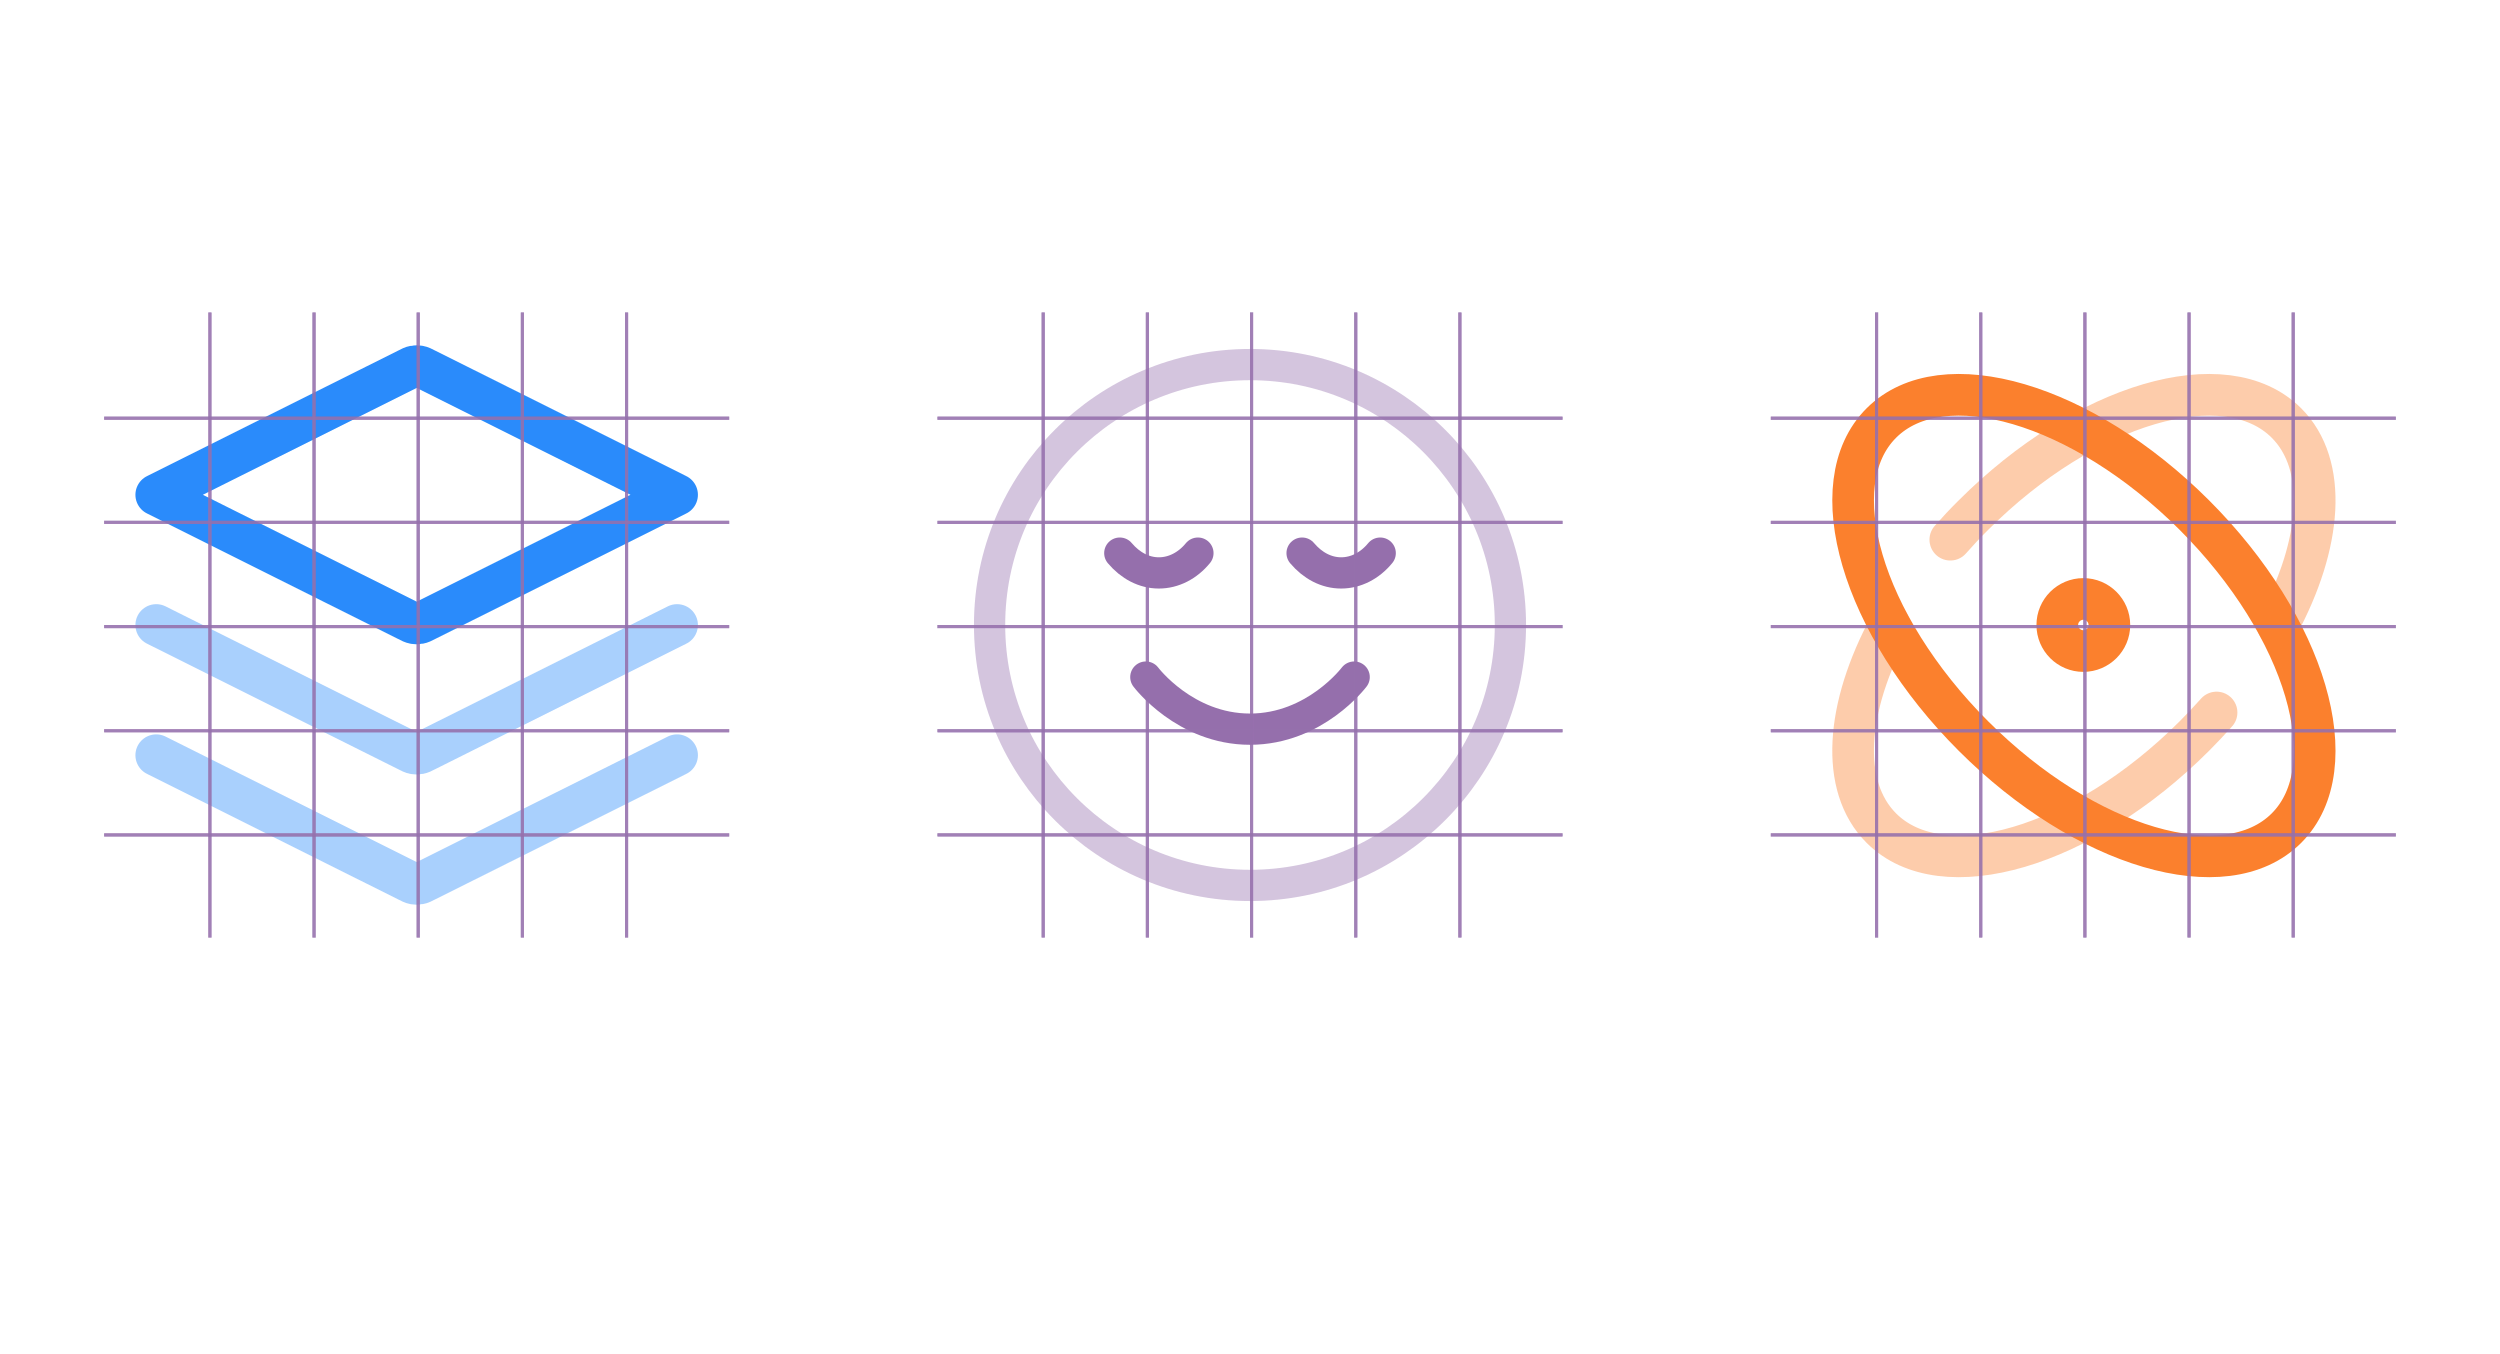 <svg width="24" height="13" viewBox="0 0 24 13" fill="none" xmlns="http://www.w3.org/2000/svg">
<g clip-path="url(#clip0_6235_85856)">
<path opacity="0.4" d="M12 8.5C13.381 8.5 14.5 7.381 14.5 6C14.5 4.619 13.381 3.5 12 3.5C10.619 3.5 9.5 4.619 9.5 6C9.5 7.381 10.619 8.5 12 8.5Z" stroke="#956FAC" stroke-width="0.3" stroke-linecap="round" stroke-linejoin="round"/>
<path d="M11 6.5C11 6.5 11.375 7 12 7C12.625 7 13 6.5 13 6.5M13.25 5.31C13.151 5.431 13.016 5.5 12.875 5.5C12.734 5.5 12.602 5.431 12.5 5.31M11.5 5.31C11.401 5.431 11.266 5.5 11.125 5.5C10.984 5.5 10.852 5.431 10.75 5.31" stroke="#956FAC" stroke-width="0.3" stroke-linecap="round" stroke-linejoin="round"/>
</g>
<g clip-path="url(#clip1_6235_85856)">
<path opacity="0.4" d="M1.5 6L3.911 7.205C3.943 7.222 3.96 7.23 3.977 7.233C3.992 7.236 4.008 7.236 4.023 7.233C4.04 7.23 4.057 7.222 4.089 7.205L6.5 6M1.5 7.25L3.911 8.455C3.943 8.472 3.96 8.48 3.977 8.483C3.992 8.486 4.008 8.486 4.023 8.483C4.04 8.48 4.057 8.472 4.089 8.455L6.5 7.25" stroke="#2A8BFB" stroke-width="0.4" stroke-linecap="round" stroke-linejoin="round"/>
<path d="M4.089 3.545C4.057 3.528 4.04 3.52 4.023 3.517C4.008 3.514 3.992 3.514 3.977 3.517C3.96 3.52 3.943 3.528 3.911 3.545L1.5 4.75L3.911 5.955C3.943 5.972 3.96 5.98 3.977 5.983C3.992 5.986 4.008 5.986 4.023 5.983C4.04 5.98 4.057 5.972 4.089 5.955L6.5 4.75L4.089 3.545Z" stroke="#2A8BFB" stroke-width="0.4" stroke-linecap="round" stroke-linejoin="round"/>
<line x1="6.015" y1="3" x2="6.015" y2="9" stroke="#956FAC" stroke-opacity="0.35" stroke-width="0.03"/>
<line x1="6.015" y1="3" x2="6.015" y2="9" stroke="#956FAC" stroke-opacity="0.35" stroke-width="0.03"/>
<line x1="6.015" y1="3" x2="6.015" y2="9" stroke="#956FAC" stroke-opacity="0.35" stroke-width="0.03"/>
<line x1="6.015" y1="3" x2="6.015" y2="9" stroke="#956FAC" stroke-opacity="0.35" stroke-width="0.03"/>
<line x1="6.015" y1="3" x2="6.015" y2="9" stroke="#956FAC" stroke-opacity="0.35" stroke-width="0.03"/>
<line x1="5.015" y1="3" x2="5.015" y2="9" stroke="#956FAC" stroke-opacity="0.35" stroke-width="0.03"/>
<line x1="5.015" y1="3" x2="5.015" y2="9" stroke="#956FAC" stroke-opacity="0.35" stroke-width="0.03"/>
<line x1="5.015" y1="3" x2="5.015" y2="9" stroke="#956FAC" stroke-opacity="0.35" stroke-width="0.03"/>
<line x1="5.015" y1="3" x2="5.015" y2="9" stroke="#956FAC" stroke-opacity="0.35" stroke-width="0.03"/>
<line x1="5.015" y1="3" x2="5.015" y2="9" stroke="#956FAC" stroke-opacity="0.35" stroke-width="0.03"/>
<line x1="4.015" y1="3" x2="4.015" y2="9" stroke="#956FAC" stroke-opacity="0.35" stroke-width="0.03"/>
<line x1="4.015" y1="3" x2="4.015" y2="9" stroke="#956FAC" stroke-opacity="0.35" stroke-width="0.03"/>
<line x1="4.015" y1="3" x2="4.015" y2="9" stroke="#956FAC" stroke-opacity="0.35" stroke-width="0.03"/>
<line x1="4.015" y1="3" x2="4.015" y2="9" stroke="#956FAC" stroke-opacity="0.35" stroke-width="0.03"/>
<line x1="4.015" y1="3" x2="4.015" y2="9" stroke="#956FAC" stroke-opacity="0.35" stroke-width="0.03"/>
<line x1="3.015" y1="3" x2="3.015" y2="9" stroke="#956FAC" stroke-opacity="0.35" stroke-width="0.03"/>
<line x1="3.015" y1="3" x2="3.015" y2="9" stroke="#956FAC" stroke-opacity="0.35" stroke-width="0.03"/>
<line x1="3.015" y1="3" x2="3.015" y2="9" stroke="#956FAC" stroke-opacity="0.35" stroke-width="0.03"/>
<line x1="3.015" y1="3" x2="3.015" y2="9" stroke="#956FAC" stroke-opacity="0.35" stroke-width="0.03"/>
<line x1="3.015" y1="3" x2="3.015" y2="9" stroke="#956FAC" stroke-opacity="0.35" stroke-width="0.03"/>
<line x1="2.015" y1="3" x2="2.015" y2="9" stroke="#956FAC" stroke-opacity="0.35" stroke-width="0.03"/>
<line x1="2.015" y1="3" x2="2.015" y2="9" stroke="#956FAC" stroke-opacity="0.35" stroke-width="0.03"/>
<line x1="2.015" y1="3" x2="2.015" y2="9" stroke="#956FAC" stroke-opacity="0.35" stroke-width="0.03"/>
<line x1="2.015" y1="3" x2="2.015" y2="9" stroke="#956FAC" stroke-opacity="0.35" stroke-width="0.03"/>
<line x1="2.015" y1="3" x2="2.015" y2="9" stroke="#956FAC" stroke-opacity="0.35" stroke-width="0.03"/>
<line x1="7" y1="8.015" x2="1" y2="8.015" stroke="#956FAC" stroke-opacity="0.35" stroke-width="0.03"/>
<line x1="7" y1="8.015" x2="1" y2="8.015" stroke="#956FAC" stroke-opacity="0.35" stroke-width="0.03"/>
<line x1="7" y1="8.015" x2="1" y2="8.015" stroke="#956FAC" stroke-opacity="0.35" stroke-width="0.03"/>
<line x1="7" y1="8.015" x2="1" y2="8.015" stroke="#956FAC" stroke-opacity="0.35" stroke-width="0.03"/>
<line x1="7" y1="8.015" x2="1" y2="8.015" stroke="#956FAC" stroke-opacity="0.35" stroke-width="0.03"/>
<line x1="7" y1="7.015" x2="1" y2="7.015" stroke="#956FAC" stroke-opacity="0.35" stroke-width="0.03"/>
<line x1="7" y1="7.015" x2="1" y2="7.015" stroke="#956FAC" stroke-opacity="0.35" stroke-width="0.03"/>
<line x1="7" y1="7.015" x2="1" y2="7.015" stroke="#956FAC" stroke-opacity="0.35" stroke-width="0.03"/>
<line x1="7" y1="7.015" x2="1" y2="7.015" stroke="#956FAC" stroke-opacity="0.35" stroke-width="0.03"/>
<line x1="7" y1="7.015" x2="1" y2="7.015" stroke="#956FAC" stroke-opacity="0.35" stroke-width="0.03"/>
<line x1="7" y1="6.015" x2="1" y2="6.015" stroke="#956FAC" stroke-opacity="0.35" stroke-width="0.03"/>
<line x1="7" y1="6.015" x2="1" y2="6.015" stroke="#956FAC" stroke-opacity="0.35" stroke-width="0.03"/>
<line x1="7" y1="6.015" x2="1" y2="6.015" stroke="#956FAC" stroke-opacity="0.35" stroke-width="0.03"/>
<line x1="7" y1="6.015" x2="1" y2="6.015" stroke="#956FAC" stroke-opacity="0.35" stroke-width="0.03"/>
<line x1="7" y1="6.015" x2="1" y2="6.015" stroke="#956FAC" stroke-opacity="0.35" stroke-width="0.03"/>
<line x1="7" y1="5.015" x2="1" y2="5.015" stroke="#956FAC" stroke-opacity="0.35" stroke-width="0.03"/>
<line x1="7" y1="5.015" x2="1" y2="5.015" stroke="#956FAC" stroke-opacity="0.35" stroke-width="0.03"/>
<line x1="7" y1="5.015" x2="1" y2="5.015" stroke="#956FAC" stroke-opacity="0.35" stroke-width="0.03"/>
<line x1="7" y1="5.015" x2="1" y2="5.015" stroke="#956FAC" stroke-opacity="0.35" stroke-width="0.03"/>
<line x1="7" y1="5.015" x2="1" y2="5.015" stroke="#956FAC" stroke-opacity="0.35" stroke-width="0.03"/>
<line x1="7" y1="4.015" x2="1" y2="4.015" stroke="#956FAC" stroke-opacity="0.35" stroke-width="0.03"/>
<line x1="7" y1="4.015" x2="1" y2="4.015" stroke="#956FAC" stroke-opacity="0.35" stroke-width="0.03"/>
<line x1="7" y1="4.015" x2="1" y2="4.015" stroke="#956FAC" stroke-opacity="0.35" stroke-width="0.03"/>
<line x1="7" y1="4.015" x2="1" y2="4.015" stroke="#956FAC" stroke-opacity="0.35" stroke-width="0.03"/>
<line x1="7" y1="4.015" x2="1" y2="4.015" stroke="#956FAC" stroke-opacity="0.35" stroke-width="0.03"/>
</g>
<g clip-path="url(#clip2_6235_85856)">
<path opacity="0.4" d="M21.279 6.84C21.211 6.916 21.14 6.992 21.066 7.066C19.992 8.14 18.647 8.536 18.061 7.95C17.659 7.548 17.719 6.79 18.142 6.006M18.723 5.181C18.793 5.101 18.867 5.022 18.945 4.945C20.019 3.871 21.364 3.475 21.95 4.061C22.352 4.463 22.292 5.222 21.868 6.006" stroke="#FB802D" stroke-width="0.4" stroke-linecap="round" stroke-linejoin="round"/>
<path d="M21.066 4.945C22.14 6.019 22.536 7.364 21.95 7.95C21.364 8.536 20.019 8.14 18.945 7.066C17.871 5.992 17.475 4.646 18.061 4.061C18.647 3.475 19.992 3.871 21.066 4.945Z" stroke="#FB802D" stroke-width="0.4" stroke-linecap="round" stroke-linejoin="round"/>
<path d="M20 6.25C20.138 6.25 20.25 6.138 20.25 6C20.25 5.862 20.138 5.75 20 5.75C19.862 5.75 19.75 5.862 19.75 6C19.75 6.138 19.862 6.25 20 6.25Z" stroke="#FB802D" stroke-width="0.4" stroke-linecap="round" stroke-linejoin="round"/>
</g>
<line x1="14.015" y1="3" x2="14.015" y2="9" stroke="#956FAC" stroke-opacity="0.35" stroke-width="0.03"/>
<line x1="14.015" y1="3" x2="14.015" y2="9" stroke="#956FAC" stroke-opacity="0.35" stroke-width="0.03"/>
<line x1="14.015" y1="3" x2="14.015" y2="9" stroke="#956FAC" stroke-opacity="0.35" stroke-width="0.03"/>
<line x1="14.015" y1="3" x2="14.015" y2="9" stroke="#956FAC" stroke-opacity="0.35" stroke-width="0.03"/>
<line x1="14.015" y1="3" x2="14.015" y2="9" stroke="#956FAC" stroke-opacity="0.35" stroke-width="0.03"/>
<line x1="13.015" y1="3" x2="13.015" y2="9" stroke="#956FAC" stroke-opacity="0.35" stroke-width="0.03"/>
<line x1="13.015" y1="3" x2="13.015" y2="9" stroke="#956FAC" stroke-opacity="0.35" stroke-width="0.03"/>
<line x1="13.015" y1="3" x2="13.015" y2="9" stroke="#956FAC" stroke-opacity="0.35" stroke-width="0.03"/>
<line x1="13.015" y1="3" x2="13.015" y2="9" stroke="#956FAC" stroke-opacity="0.35" stroke-width="0.03"/>
<line x1="13.015" y1="3" x2="13.015" y2="9" stroke="#956FAC" stroke-opacity="0.35" stroke-width="0.03"/>
<line x1="12.015" y1="3" x2="12.015" y2="9" stroke="#956FAC" stroke-opacity="0.35" stroke-width="0.03"/>
<line x1="12.015" y1="3" x2="12.015" y2="9" stroke="#956FAC" stroke-opacity="0.35" stroke-width="0.03"/>
<line x1="12.015" y1="3" x2="12.015" y2="9" stroke="#956FAC" stroke-opacity="0.35" stroke-width="0.03"/>
<line x1="12.015" y1="3" x2="12.015" y2="9" stroke="#956FAC" stroke-opacity="0.35" stroke-width="0.03"/>
<line x1="12.015" y1="3" x2="12.015" y2="9" stroke="#956FAC" stroke-opacity="0.35" stroke-width="0.03"/>
<line x1="11.015" y1="3" x2="11.015" y2="9" stroke="#956FAC" stroke-opacity="0.35" stroke-width="0.03"/>
<line x1="11.015" y1="3" x2="11.015" y2="9" stroke="#956FAC" stroke-opacity="0.35" stroke-width="0.03"/>
<line x1="11.015" y1="3" x2="11.015" y2="9" stroke="#956FAC" stroke-opacity="0.35" stroke-width="0.03"/>
<line x1="11.015" y1="3" x2="11.015" y2="9" stroke="#956FAC" stroke-opacity="0.35" stroke-width="0.03"/>
<line x1="11.015" y1="3" x2="11.015" y2="9" stroke="#956FAC" stroke-opacity="0.35" stroke-width="0.03"/>
<line x1="10.015" y1="3" x2="10.015" y2="9" stroke="#956FAC" stroke-opacity="0.35" stroke-width="0.03"/>
<line x1="10.015" y1="3" x2="10.015" y2="9" stroke="#956FAC" stroke-opacity="0.35" stroke-width="0.03"/>
<line x1="10.015" y1="3" x2="10.015" y2="9" stroke="#956FAC" stroke-opacity="0.35" stroke-width="0.03"/>
<line x1="10.015" y1="3" x2="10.015" y2="9" stroke="#956FAC" stroke-opacity="0.35" stroke-width="0.03"/>
<line x1="10.015" y1="3" x2="10.015" y2="9" stroke="#956FAC" stroke-opacity="0.35" stroke-width="0.03"/>
<line x1="15" y1="8.015" x2="9" y2="8.015" stroke="#956FAC" stroke-opacity="0.35" stroke-width="0.03"/>
<line x1="15" y1="8.015" x2="9" y2="8.015" stroke="#956FAC" stroke-opacity="0.35" stroke-width="0.03"/>
<line x1="15" y1="8.015" x2="9" y2="8.015" stroke="#956FAC" stroke-opacity="0.35" stroke-width="0.03"/>
<line x1="15" y1="8.015" x2="9" y2="8.015" stroke="#956FAC" stroke-opacity="0.35" stroke-width="0.03"/>
<line x1="15" y1="8.015" x2="9" y2="8.015" stroke="#956FAC" stroke-opacity="0.35" stroke-width="0.03"/>
<line x1="15" y1="7.015" x2="9" y2="7.015" stroke="#956FAC" stroke-opacity="0.35" stroke-width="0.03"/>
<line x1="15" y1="7.015" x2="9" y2="7.015" stroke="#956FAC" stroke-opacity="0.35" stroke-width="0.03"/>
<line x1="15" y1="7.015" x2="9" y2="7.015" stroke="#956FAC" stroke-opacity="0.35" stroke-width="0.03"/>
<line x1="15" y1="7.015" x2="9" y2="7.015" stroke="#956FAC" stroke-opacity="0.35" stroke-width="0.03"/>
<line x1="15" y1="7.015" x2="9" y2="7.015" stroke="#956FAC" stroke-opacity="0.35" stroke-width="0.03"/>
<line x1="15" y1="6.015" x2="9" y2="6.015" stroke="#956FAC" stroke-opacity="0.35" stroke-width="0.03"/>
<line x1="15" y1="6.015" x2="9" y2="6.015" stroke="#956FAC" stroke-opacity="0.35" stroke-width="0.03"/>
<line x1="15" y1="6.015" x2="9" y2="6.015" stroke="#956FAC" stroke-opacity="0.35" stroke-width="0.03"/>
<line x1="15" y1="6.015" x2="9" y2="6.015" stroke="#956FAC" stroke-opacity="0.35" stroke-width="0.03"/>
<line x1="15" y1="6.015" x2="9" y2="6.015" stroke="#956FAC" stroke-opacity="0.35" stroke-width="0.03"/>
<line x1="15" y1="5.015" x2="9" y2="5.015" stroke="#956FAC" stroke-opacity="0.35" stroke-width="0.03"/>
<line x1="15" y1="5.015" x2="9" y2="5.015" stroke="#956FAC" stroke-opacity="0.35" stroke-width="0.03"/>
<line x1="15" y1="5.015" x2="9" y2="5.015" stroke="#956FAC" stroke-opacity="0.35" stroke-width="0.03"/>
<line x1="15" y1="5.015" x2="9" y2="5.015" stroke="#956FAC" stroke-opacity="0.35" stroke-width="0.03"/>
<line x1="15" y1="5.015" x2="9" y2="5.015" stroke="#956FAC" stroke-opacity="0.35" stroke-width="0.03"/>
<line x1="15" y1="4.015" x2="9" y2="4.015" stroke="#956FAC" stroke-opacity="0.35" stroke-width="0.03"/>
<line x1="15" y1="4.015" x2="9" y2="4.015" stroke="#956FAC" stroke-opacity="0.35" stroke-width="0.03"/>
<line x1="15" y1="4.015" x2="9" y2="4.015" stroke="#956FAC" stroke-opacity="0.35" stroke-width="0.03"/>
<line x1="15" y1="4.015" x2="9" y2="4.015" stroke="#956FAC" stroke-opacity="0.35" stroke-width="0.03"/>
<line x1="15" y1="4.015" x2="9" y2="4.015" stroke="#956FAC" stroke-opacity="0.35" stroke-width="0.03"/>
<line x1="22.015" y1="3" x2="22.015" y2="9" stroke="#956FAC" stroke-opacity="0.35" stroke-width="0.03"/>
<line x1="22.015" y1="3" x2="22.015" y2="9" stroke="#956FAC" stroke-opacity="0.35" stroke-width="0.03"/>
<line x1="22.015" y1="3" x2="22.015" y2="9" stroke="#956FAC" stroke-opacity="0.35" stroke-width="0.03"/>
<line x1="22.015" y1="3" x2="22.015" y2="9" stroke="#956FAC" stroke-opacity="0.35" stroke-width="0.03"/>
<line x1="22.015" y1="3" x2="22.015" y2="9" stroke="#956FAC" stroke-opacity="0.35" stroke-width="0.03"/>
<line x1="21.015" y1="3" x2="21.015" y2="9" stroke="#956FAC" stroke-opacity="0.35" stroke-width="0.03"/>
<line x1="21.015" y1="3" x2="21.015" y2="9" stroke="#956FAC" stroke-opacity="0.35" stroke-width="0.03"/>
<line x1="21.015" y1="3" x2="21.015" y2="9" stroke="#956FAC" stroke-opacity="0.35" stroke-width="0.03"/>
<line x1="21.015" y1="3" x2="21.015" y2="9" stroke="#956FAC" stroke-opacity="0.35" stroke-width="0.03"/>
<line x1="21.015" y1="3" x2="21.015" y2="9" stroke="#956FAC" stroke-opacity="0.35" stroke-width="0.03"/>
<line x1="20.015" y1="3" x2="20.015" y2="9" stroke="#956FAC" stroke-opacity="0.35" stroke-width="0.03"/>
<line x1="20.015" y1="3" x2="20.015" y2="9" stroke="#956FAC" stroke-opacity="0.35" stroke-width="0.03"/>
<line x1="20.015" y1="3" x2="20.015" y2="9" stroke="#956FAC" stroke-opacity="0.35" stroke-width="0.03"/>
<line x1="20.015" y1="3" x2="20.015" y2="9" stroke="#956FAC" stroke-opacity="0.35" stroke-width="0.03"/>
<line x1="20.015" y1="3" x2="20.015" y2="9" stroke="#956FAC" stroke-opacity="0.35" stroke-width="0.03"/>
<line x1="19.015" y1="3" x2="19.015" y2="9" stroke="#956FAC" stroke-opacity="0.35" stroke-width="0.03"/>
<line x1="19.015" y1="3" x2="19.015" y2="9" stroke="#956FAC" stroke-opacity="0.35" stroke-width="0.03"/>
<line x1="19.015" y1="3" x2="19.015" y2="9" stroke="#956FAC" stroke-opacity="0.35" stroke-width="0.03"/>
<line x1="19.015" y1="3" x2="19.015" y2="9" stroke="#956FAC" stroke-opacity="0.35" stroke-width="0.03"/>
<line x1="19.015" y1="3" x2="19.015" y2="9" stroke="#956FAC" stroke-opacity="0.35" stroke-width="0.03"/>
<line x1="18.015" y1="3" x2="18.015" y2="9" stroke="#956FAC" stroke-opacity="0.35" stroke-width="0.03"/>
<line x1="18.015" y1="3" x2="18.015" y2="9" stroke="#956FAC" stroke-opacity="0.35" stroke-width="0.03"/>
<line x1="18.015" y1="3" x2="18.015" y2="9" stroke="#956FAC" stroke-opacity="0.35" stroke-width="0.03"/>
<line x1="18.015" y1="3" x2="18.015" y2="9" stroke="#956FAC" stroke-opacity="0.35" stroke-width="0.03"/>
<line x1="18.015" y1="3" x2="18.015" y2="9" stroke="#956FAC" stroke-opacity="0.35" stroke-width="0.03"/>
<line x1="23" y1="8.015" x2="17" y2="8.015" stroke="#956FAC" stroke-opacity="0.35" stroke-width="0.03"/>
<line x1="23" y1="8.015" x2="17" y2="8.015" stroke="#956FAC" stroke-opacity="0.35" stroke-width="0.03"/>
<line x1="23" y1="8.015" x2="17" y2="8.015" stroke="#956FAC" stroke-opacity="0.35" stroke-width="0.03"/>
<line x1="23" y1="8.015" x2="17" y2="8.015" stroke="#956FAC" stroke-opacity="0.35" stroke-width="0.03"/>
<line x1="23" y1="8.015" x2="17" y2="8.015" stroke="#956FAC" stroke-opacity="0.35" stroke-width="0.03"/>
<line x1="23" y1="7.015" x2="17" y2="7.015" stroke="#956FAC" stroke-opacity="0.35" stroke-width="0.03"/>
<line x1="23" y1="7.015" x2="17" y2="7.015" stroke="#956FAC" stroke-opacity="0.35" stroke-width="0.03"/>
<line x1="23" y1="7.015" x2="17" y2="7.015" stroke="#956FAC" stroke-opacity="0.35" stroke-width="0.03"/>
<line x1="23" y1="7.015" x2="17" y2="7.015" stroke="#956FAC" stroke-opacity="0.35" stroke-width="0.03"/>
<line x1="23" y1="7.015" x2="17" y2="7.015" stroke="#956FAC" stroke-opacity="0.35" stroke-width="0.03"/>
<line x1="23" y1="6.015" x2="17" y2="6.015" stroke="#956FAC" stroke-opacity="0.35" stroke-width="0.03"/>
<line x1="23" y1="6.015" x2="17" y2="6.015" stroke="#956FAC" stroke-opacity="0.35" stroke-width="0.03"/>
<line x1="23" y1="6.015" x2="17" y2="6.015" stroke="#956FAC" stroke-opacity="0.35" stroke-width="0.03"/>
<line x1="23" y1="6.015" x2="17" y2="6.015" stroke="#956FAC" stroke-opacity="0.35" stroke-width="0.03"/>
<line x1="23" y1="6.015" x2="17" y2="6.015" stroke="#956FAC" stroke-opacity="0.35" stroke-width="0.03"/>
<line x1="23" y1="5.015" x2="17" y2="5.015" stroke="#956FAC" stroke-opacity="0.35" stroke-width="0.03"/>
<line x1="23" y1="5.015" x2="17" y2="5.015" stroke="#956FAC" stroke-opacity="0.35" stroke-width="0.03"/>
<line x1="23" y1="5.015" x2="17" y2="5.015" stroke="#956FAC" stroke-opacity="0.35" stroke-width="0.03"/>
<line x1="23" y1="5.015" x2="17" y2="5.015" stroke="#956FAC" stroke-opacity="0.35" stroke-width="0.03"/>
<line x1="23" y1="5.015" x2="17" y2="5.015" stroke="#956FAC" stroke-opacity="0.35" stroke-width="0.03"/>
<line x1="23" y1="4.015" x2="17" y2="4.015" stroke="#956FAC" stroke-opacity="0.35" stroke-width="0.03"/>
<line x1="23" y1="4.015" x2="17" y2="4.015" stroke="#956FAC" stroke-opacity="0.35" stroke-width="0.03"/>
<line x1="23" y1="4.015" x2="17" y2="4.015" stroke="#956FAC" stroke-opacity="0.35" stroke-width="0.03"/>
<line x1="23" y1="4.015" x2="17" y2="4.015" stroke="#956FAC" stroke-opacity="0.35" stroke-width="0.03"/>
<line x1="23" y1="4.015" x2="17" y2="4.015" stroke="#956FAC" stroke-opacity="0.35" stroke-width="0.03"/>
<defs>
<clipPath id="clip0_6235_85856">
<rect width="6" height="6" fill="white" transform="translate(9 3)"/>
</clipPath>
<clipPath id="clip1_6235_85856">
<rect width="6" height="6" fill="white" transform="translate(1 3)"/>
</clipPath>
<clipPath id="clip2_6235_85856">
<rect width="6" height="6" fill="white" transform="translate(17 3)"/>
</clipPath>
</defs>
</svg>
